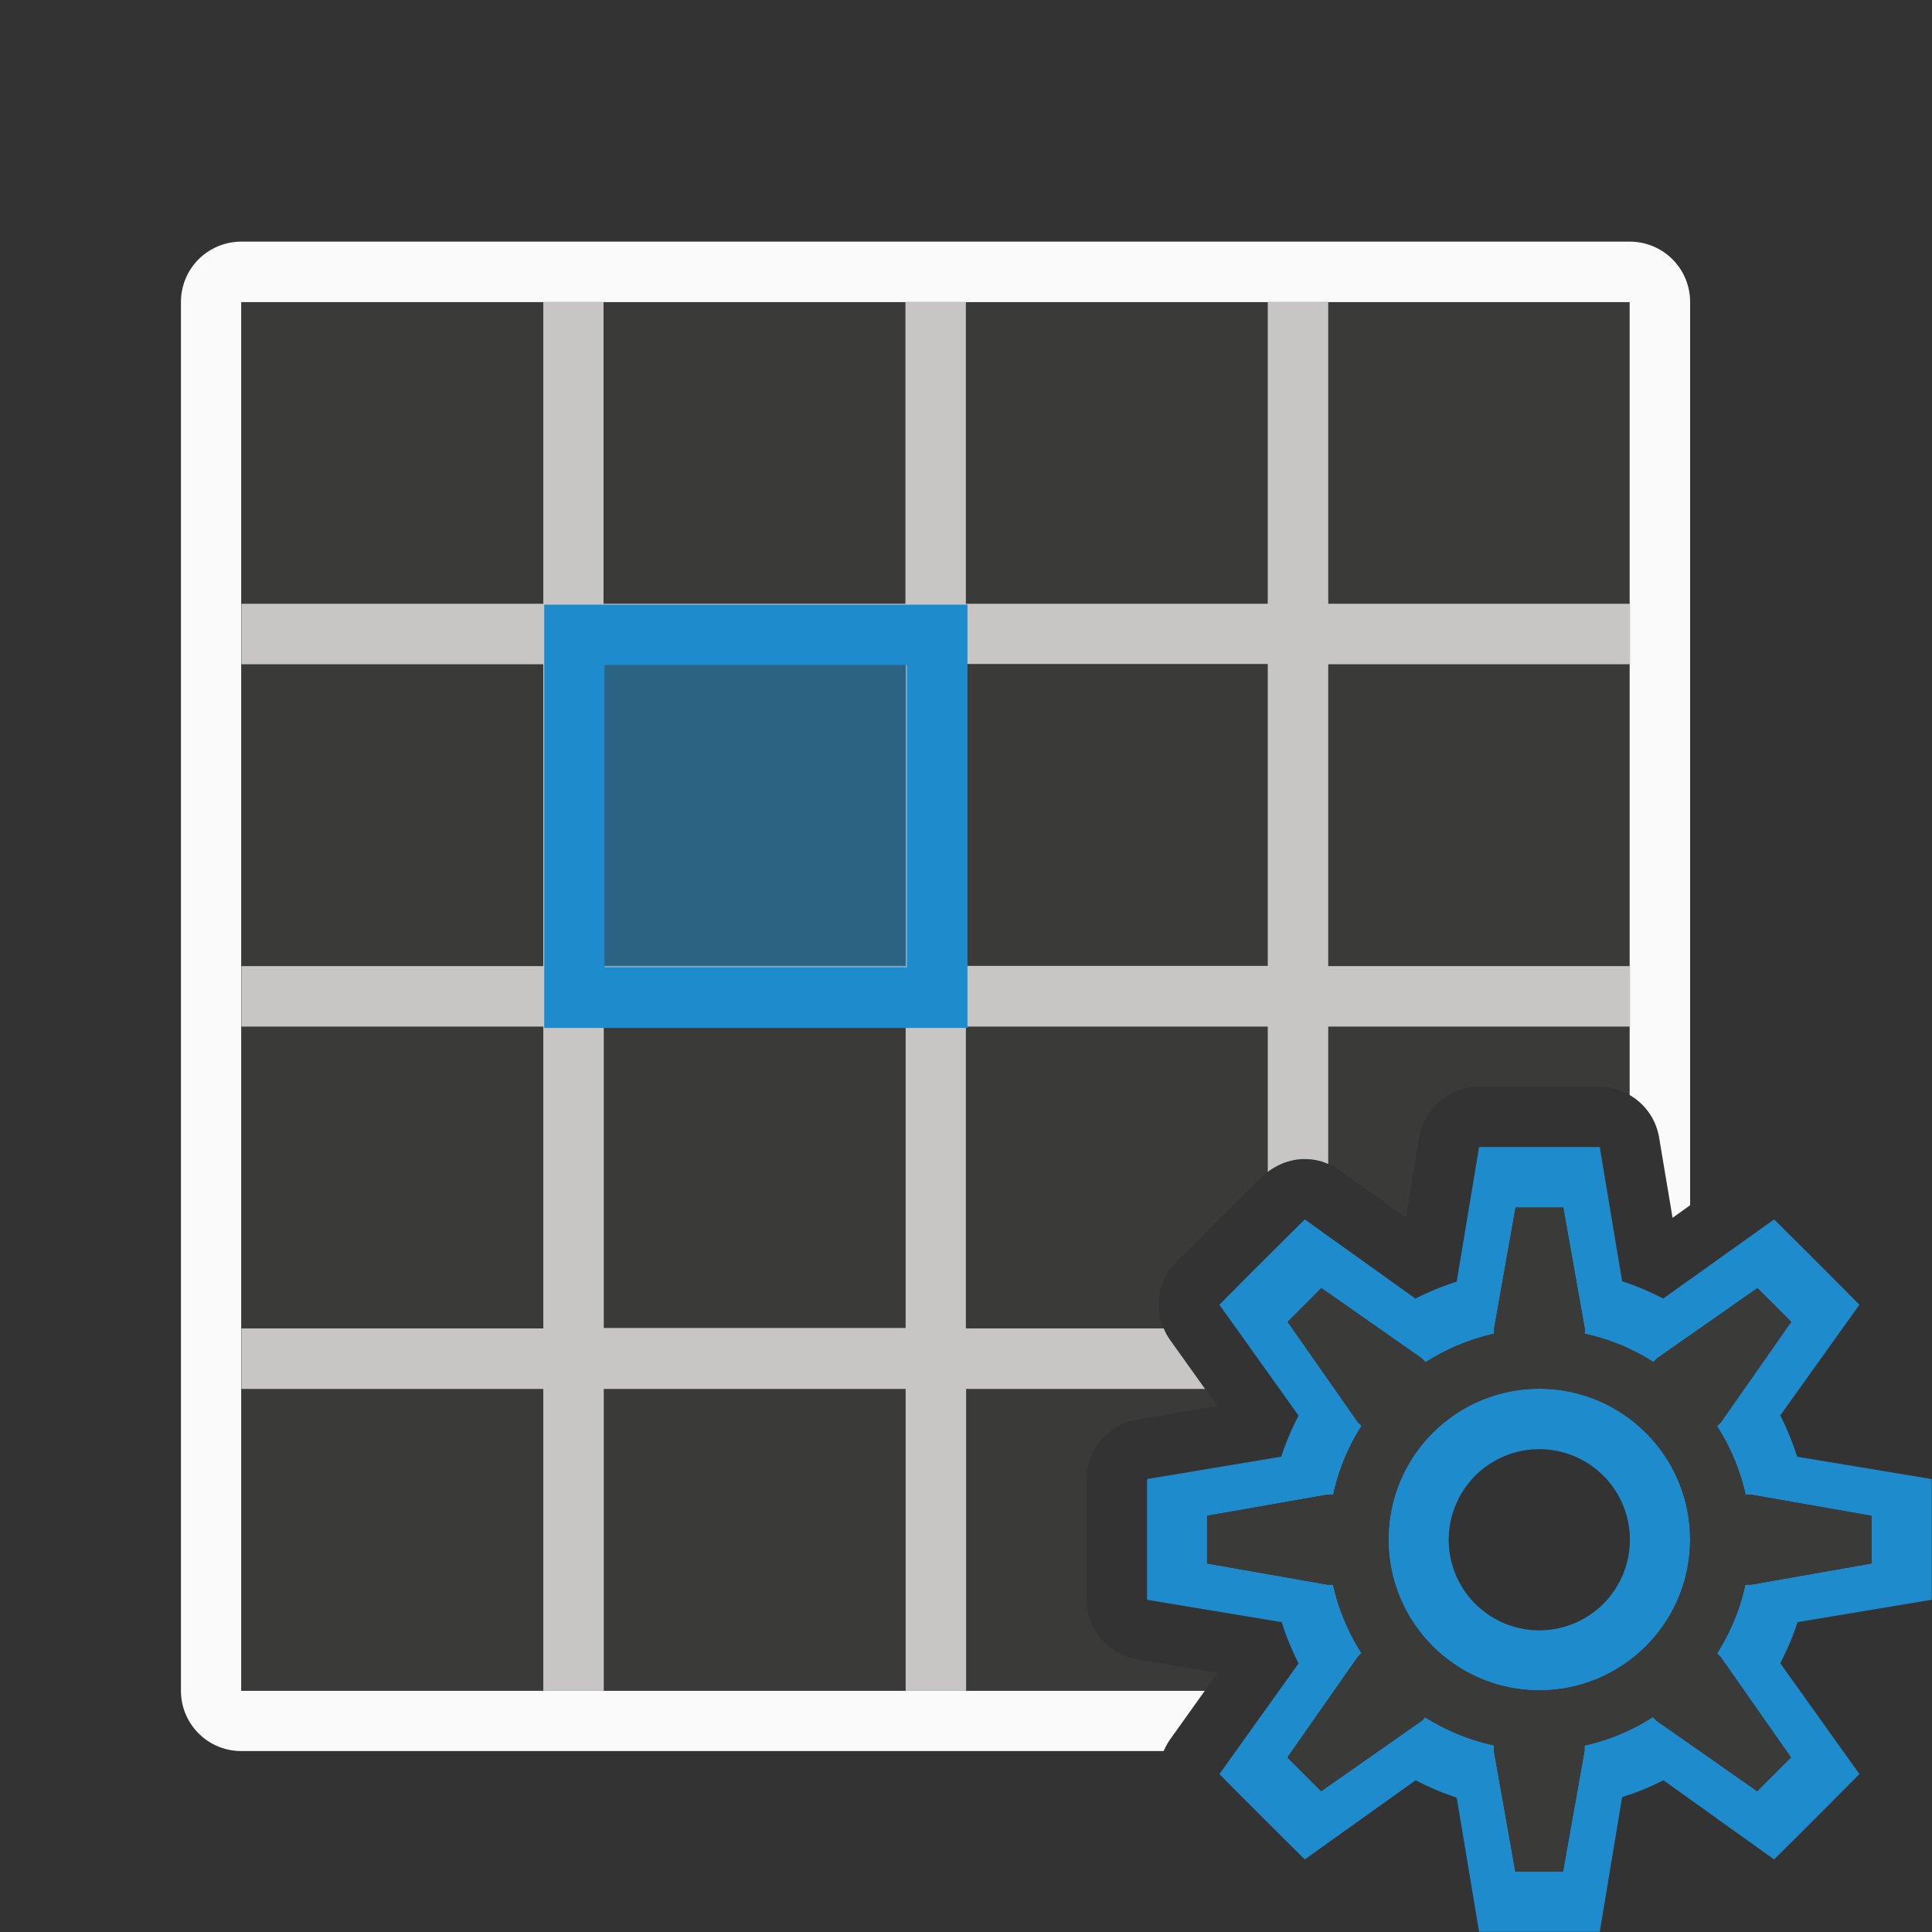 <svg height="32" viewBox="0 0 8.467 8.467" width="32" xmlns="http://www.w3.org/2000/svg"><rect x="0" y="0" width="8.467" height="8.467" fill="#333333" stroke="none"/><g transform="translate(0 -288.533)"><g stroke-width=".265"><path d="m1.058 289.856v6.085h4.222l.055-.077-.352-.059a.265.265 0 0 1 -.221-.261v-.207-.322a.265.265 0 0 1 .221-.261l.352-.059-.208-.29a.265.265 0 0 1 .028-.341l.146-.147a.265.265 0 0 0 .001-.001l.228-.227a.265.265 0 0 1 .341-.028l.29.208.059-.352a.265.265 0 0 1 .261-.221h.322.207a.265.265 0 0 1 .132.036v-3.476z" fill="#3a3a38"/><path d="m1.058 289.592c-.147 0-.265.118-.265.265v1.058 5.027c0 .147.118.265.265.265h4.042a.265.265 0 0 1 .028-.051l.152-.213h-1.047-.265-1.323-.265-1.323v-1.058-.265-1.058-.265-1.058-.265-1.058-.265-.794h6.085v1.058 1.058.265 1.058.036a.265.265 0 0 1 .129.186l.059.352.077-.055v-2.9-1.058c0-.147-.118-.265-.265-.265z" fill="#fafafa"/><path d="m2.381 289.856v1.323h-1.323v.265h1.323v1.323h-1.323v.265h1.323v1.323h-1.323v.265h1.323v1.323h.265v-1.323h1.323v1.323h.265v-1.323h1.047l-.152-.213a.265.265 0 0 1 -.014-.022.265.265 0 0 1 -.001-.001.265.265 0 0 1 -.011-.023.265.265 0 0 1 -.001-.001.265.265 0 0 1 -.002-.005h-.867v-1.323h1.323v.637a.265.265 0 0 1 .045-.028.265.265 0 0 1 .024-.011.265.265 0 0 1 .025-.008.265.265 0 0 1 .026-.006.265.265 0 0 1 .026-.003.265.265 0 0 1 .026 0 .265.265 0 0 1 .026.002.265.265 0 0 1 .026.005.265.265 0 0 1 .001 0 .265.265 0 0 1 .02.006.265.265 0 0 1 .001.001.265.265 0 0 1 .019.007v-.602h1.323v-.265h-1.323v-1.323h1.323v-.265h-1.323v-1.323h-.265v1.323h-1.323v-1.323h-.265v1.323h-1.323v-1.323zm.265 1.587h1.323v1.323h-1.323zm1.587 0h1.323v1.323h-1.323zm-1.587 1.587h1.323v1.323h-1.323z" fill="#c8c6c4"/></g><g fill="#1e8bcd" transform="matrix(.265 0 0 .265 0 288.533)"><path d="m10 16v-5h5v5z" opacity=".5" stroke-width=".408"/><path d="m9 10v7h1 5 1v-7h-1-5zm1 1h5v5h-5z"/></g><g stroke-width=".265"><path d="m6.482 293.56-.098.59a1.191 1.191 0 0 0 -.181.074l-.485-.347-.228.227-.146.147.347.486a1.191 1.191 0 0 0 -.076.18l-.588.098v.322.207l.59.098a1.191 1.191 0 0 0 .074.181l-.347.485.146.147.228.227.486-.347a1.191 1.191 0 0 0 .18.076l.098.588h.322.207l.098-.59a1.191 1.191 0 0 0 .181-.074l.485.347.147-.146.227-.228-.347-.486a1.191 1.191 0 0 0 .076-.18l.588-.098v-.207-.322l-.59-.098a1.191 1.191 0 0 0 -.074-.181l.347-.485-.227-.228-.147-.146-.486.347a1.191 1.191 0 0 0 -.18-.076l-.098-.588h-.207zm.16.265h.209l.094.529v.024a.926.926 0 0 1 .301.124l.016-.016.44-.308.148.148-.308.44-.017.017a.926.926 0 0 1 .125.3h.023l.529.093v.209l-.529.093h-.024a.926.926 0 0 1 -.124.301l.016.016.308.44-.148.148-.44-.308-.017-.017a.926.926 0 0 1 -.3.125v.023l-.094.529h-.209l-.094-.529v-.024a.926.926 0 0 1 -.301-.123l-.016.016-.44.308-.148-.148.308-.44.017-.017a.926.926 0 0 1 -.125-.3h-.023l-.529-.093v-.209l.529-.093h.024a.926.926 0 0 1 .124-.301l-.016-.016-.308-.44.148-.148.44.308.017.017a.926.926 0 0 1 .3-.125v-.023zm.104.794a.661.661 0 0 0 -.661.661.661.661 0 0 0 .661.661.661.661 0 0 0 .661-.661.661.661 0 0 0 -.661-.661zm0 .265a.397.397 0 0 1 .397.397.397.397 0 0 1 -.397.397.397.397 0 0 1 -.397-.397.397.397 0 0 1 .397-.397z" fill="#1e8bcd"/><path d="m6.642 293.825h.209l.094.529v.024c.107.023.209.065.301.124l.016-.016.44-.308.148.148-.308.44-.017.017c.059.092.101.194.125.3h.023l.529.093v.209l-.529.093h-.024c-.023.107-.065.209-.124.301l.016.016.308.44-.148.148-.44-.308-.017-.017c-.092.059-.194.101-.3.125v.023l-.094.529h-.209l-.094-.529v-.024c-.107-.023-.209-.065-.301-.123l-.016.016-.44.308-.148-.148.308-.44.017-.017c-.059-.092-.101-.194-.125-.3h-.023l-.529-.093v-.209l.529-.093h.024c.023-.107.065-.209.124-.301l-.016-.016-.308-.44.148-.148.44.308.017.017c.092-.059.194-.101.3-.125v-.023zm.104.794c-.365 0-.661.296-.661.661 0 .365.296.661.661.661s.661-.296.661-.661c0-.365-.296-.661-.661-.661z" fill="#3a3a38"/></g></g></svg>